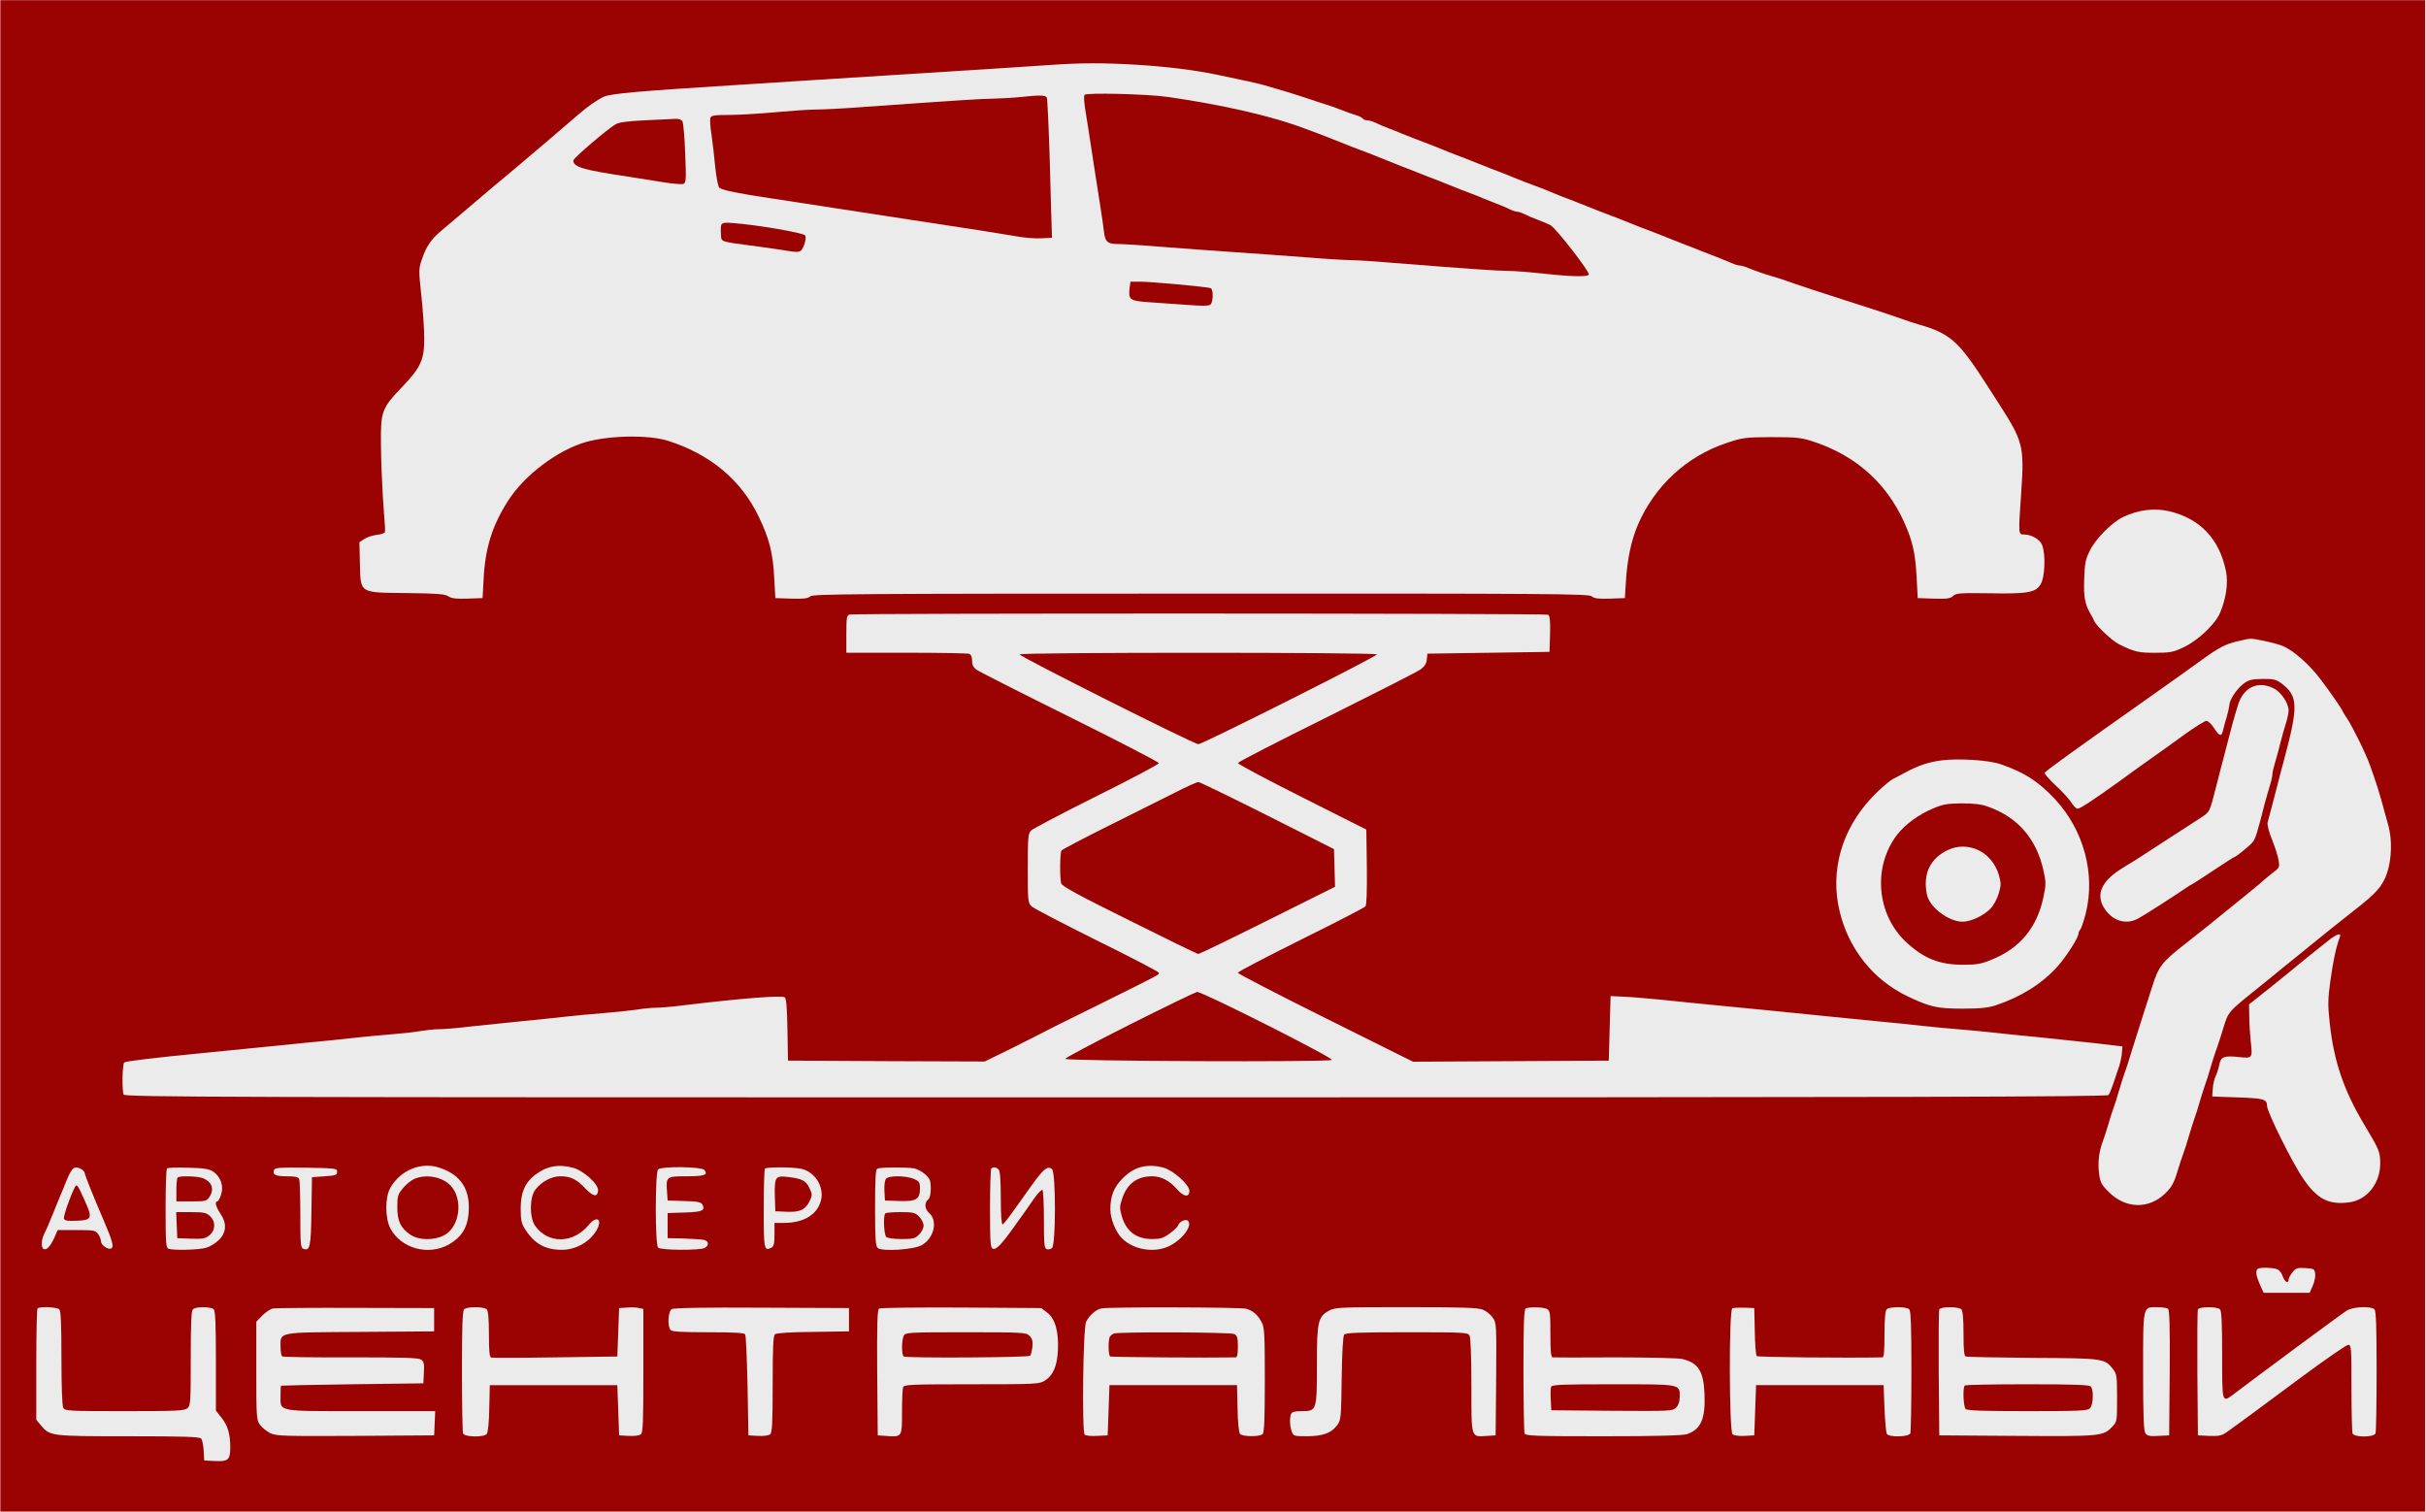 <svg version="1.1" xmlns="http://www.w3.org/2000/svg" xmlns:xlink="http://www.w3.org/1999/xlink" width="300px" height="187px" viewBox="0,0,256,159.562"><g transform=""><g fill="#ebebeb" fill-rule="nonzero" stroke="none" stroke-width="1" stroke-linecap="butt" stroke-linejoin="miter" stroke-miterlimit="10" stroke-dasharray="" stroke-dashoffset="0" font-family="none" font-weight="none" font-size="none" text-anchor="none" style="mix-blend-mode: normal"><path d="M0,159.562v-159.562h256v159.562z" id="bgRectangle"></path></g><g fill="#9b0303" fill-rule="nonzero" stroke="none" stroke-width="1" stroke-linecap="butt" stroke-linejoin="miter" stroke-miterlimit="10" stroke-dasharray="" stroke-dashoffset="0" font-family="none" font-weight="none" font-size="none" text-anchor="none" style="mix-blend-mode: normal"><g transform="translate(0.038,0.013) scale(0.856,0.853)"><g id="surface1"><path d="M0,93.477v93.48h298.91v-186.957h-298.91zM140.047,7.984c3.809,0.242 7.105,0.645 9.961,1.242c3.523,0.73 4.918,1.043 5.867,1.309c0.555,0.176 1.598,0.465 2.328,0.688c0.73,0.223 2.035,0.621 2.875,0.91c0.867,0.309 1.863,0.621 2.215,0.73c0.379,0.109 1.219,0.398 1.883,0.664c0.664,0.266 1.527,0.578 1.926,0.688c0.398,0.113 0.777,0.312 0.844,0.422c0.086,0.133 0.332,0.223 0.551,0.223c0.223,0 0.688,0.133 1.043,0.309c0.332,0.18 1.062,0.488 1.617,0.688c0.551,0.199 1.305,0.512 1.66,0.668c0.664,0.266 1.836,0.73 3.543,1.375c0.484,0.199 1.195,0.465 1.547,0.621c0.379,0.152 1.062,0.441 1.551,0.621c0.488,0.176 1.684,0.641 2.656,1.039c0.977,0.402 2.172,0.867 2.66,1.043c0.484,0.18 1.195,0.469 1.547,0.621c0.379,0.156 1.086,0.445 1.617,0.645c0.508,0.199 1.352,0.508 1.883,0.711c0.508,0.199 1.238,0.484 1.594,0.641c0.375,0.156 1.062,0.445 1.551,0.621c0.484,0.18 1.684,0.645 2.656,1.043c0.973,0.398 2.125,0.844 2.547,1c0.422,0.152 1.57,0.598 2.547,0.996c0.973,0.398 2.125,0.844 2.547,0.996c0.418,0.156 1.57,0.602 2.543,1c0.977,0.398 2.172,0.863 2.66,1.043c0.484,0.199 1.082,0.422 1.328,0.531c0.242,0.09 0.996,0.398 1.66,0.645c0.664,0.266 1.551,0.621 1.949,0.797c0.398,0.18 0.863,0.312 1.039,0.312c0.176,0 0.641,0.133 1.039,0.309c0.93,0.379 2.082,0.777 2.945,1.02c0.645,0.18 1.309,0.398 2.988,1c0.422,0.152 3.168,1.062 6.09,1.996c2.922,0.93 5.668,1.84 6.09,1.996c1.57,0.555 2.348,0.82 2.988,0.996c3.766,1.086 4.852,2.062 8.215,7.32c0.512,0.797 1.309,2.039 1.773,2.77c2.742,4.281 2.941,5.035 2.566,10.469c-0.375,5.391 -0.375,5.391 0.309,5.391c0.977,0 2.039,0.641 2.281,1.375c0.422,1.195 0.312,3.945 -0.199,4.766c-0.617,1.043 -1.57,1.223 -6.332,1.133c-3.609,-0.043 -4.094,-0.023 -4.473,0.332c-0.355,0.332 -0.773,0.379 -2.391,0.332l-1.969,-0.066l-0.133,-2.551c-0.133,-2.551 -0.402,-3.969 -1.043,-5.652c-2.125,-5.59 -6.199,-9.426 -11.957,-11.246c-1.262,-0.398 -1.992,-0.465 -4.914,-0.465c-3.211,0.023 -3.566,0.066 -5.469,0.711c-4.984,1.66 -8.922,5.32 -11.004,10.199c-0.797,1.906 -1.262,4.102 -1.441,6.785l-0.133,2.219l-1.859,0.066c-1.438,0.047 -1.926,-0.02 -2.234,-0.289c-0.355,-0.309 -5.027,-0.352 -48.16,-0.332c-42.664,0 -47.824,0.047 -48.156,0.332c-0.312,0.27 -0.82,0.336 -2.348,0.289l-1.973,-0.066l-0.133,-2.438c-0.152,-3.105 -0.617,-4.945 -1.926,-7.652c-2.145,-4.504 -6,-7.738 -11.223,-9.383c-2.348,-0.73 -7.109,-0.664 -10.031,0.156c-3.52,1 -7.617,4.102 -9.633,7.273c-1.949,3.062 -2.812,5.812 -3.012,9.605l-0.133,2.438l-1.859,0.066c-1.395,0.047 -1.969,-0.02 -2.367,-0.289c-0.445,-0.285 -1.375,-0.352 -5.07,-0.398c-5.957,-0.066 -5.734,0.09 -5.824,-3.637l-0.066,-2.66l0.621,-0.398c0.309,-0.223 1.016,-0.445 1.547,-0.512c0.531,-0.043 0.977,-0.223 0.977,-0.355c0.043,-0.309 0.043,-0.242 -0.246,-4.234c-0.109,-1.84 -0.242,-4.836 -0.242,-6.652c-0.043,-4.039 0.09,-4.414 2.68,-7.121c2.234,-2.352 2.656,-3.281 2.656,-5.941c0,-1.109 -0.156,-3.484 -0.355,-5.281c-0.332,-3.059 -0.332,-3.348 0.047,-4.434c0.531,-1.621 1.172,-2.574 2.434,-3.617c0.578,-0.484 2.172,-1.84 3.52,-2.992c2.727,-2.328 3.543,-3.016 5.117,-4.324c1.195,-1 7.438,-6.32 8.281,-7.074c1.062,-0.934 2.324,-1.82 3.121,-2.176c0.84,-0.375 4.34,-0.688 15.586,-1.395c2.926,-0.18 7.617,-0.488 10.406,-0.668c2.812,-0.176 7.531,-0.484 10.52,-0.664c7.438,-0.465 15.078,-0.953 18.266,-1.176c4.031,-0.289 6.711,-0.289 10.852,-0.043zM267.402,63.227c3.766,0.91 6.137,3.395 6.953,7.363c0.312,1.488 0.023,3.484 -0.75,5.258c-0.621,1.395 -2.68,3.348 -4.453,4.191c-1.305,0.621 -1.684,0.688 -3.562,0.688c-2.062,0 -2.57,-0.133 -4.43,-1.066c-0.797,-0.398 -2.723,-2.195 -3.012,-2.816c-0.109,-0.242 -0.289,-0.598 -0.398,-0.773c-0.773,-1.289 -0.953,-2.219 -0.863,-4.461c0.066,-2.016 0.156,-2.461 0.73,-3.59c0.707,-1.422 2.703,-3.438 4.051,-4.082c1.883,-0.91 3.855,-1.152 5.734,-0.711zM190.816,76.023c0.199,0.133 0.266,0.777 0.223,2.395l-0.066,2.195l-7.531,0.113l-7.527,0.109l-0.066,0.711c-0.043,0.508 -0.285,0.887 -0.773,1.242c-0.398,0.289 -5.625,2.949 -11.602,5.941c-6,2.973 -10.918,5.523 -10.918,5.633c0,0.133 3.566,2.043 7.926,4.238l7.906,3.992l0.066,4.613c0.023,2.949 -0.023,4.723 -0.176,4.898c-0.133,0.156 -3.723,2.02 -7.973,4.125c-4.25,2.129 -7.75,3.949 -7.75,4.082c0,0.109 4.852,2.641 10.805,5.609l10.785,5.391l24.133,-0.133l0.109,-3.992l0.113,-3.992l1.438,0.066c0.797,0.023 2.945,0.199 4.762,0.379c1.836,0.199 4.762,0.488 6.531,0.664c3.941,0.375 9.277,0.91 13.395,1.332c1.707,0.176 4.695,0.465 6.645,0.664c1.949,0.176 4.492,0.441 5.645,0.578c1.152,0.133 3.145,0.309 4.43,0.418c1.285,0.113 3.277,0.289 4.43,0.422c1.148,0.133 3.695,0.398 5.645,0.578c1.949,0.199 5.047,0.531 6.863,0.73l3.32,0.398l-0.066,0.754c-0.02,0.422 -0.176,1.176 -0.332,1.664c-0.176,0.488 -0.484,1.441 -0.707,2.109c-0.223,0.664 -0.488,1.352 -0.621,1.484c-0.152,0.223 -24.91,0.289 -122.375,0.289c-111.195,0 -122.18,-0.023 -122.312,-0.355c-0.219,-0.578 -0.152,-3.816 0.09,-3.969c0.242,-0.156 3.742,-0.578 9.188,-1.109c1.949,-0.199 4.938,-0.488 6.645,-0.664c1.703,-0.18 4.695,-0.469 6.641,-0.668c1.949,-0.176 4.496,-0.441 5.648,-0.574c1.152,-0.133 3.23,-0.336 4.625,-0.445c1.398,-0.109 3.102,-0.289 3.766,-0.422c0.664,-0.109 1.66,-0.223 2.215,-0.223c0.555,0 2.324,-0.133 3.895,-0.332c1.598,-0.176 4.473,-0.465 6.422,-0.664c1.949,-0.199 4.453,-0.445 5.535,-0.578c1.109,-0.133 3.145,-0.309 4.539,-0.422c1.395,-0.109 3.191,-0.309 3.988,-0.418c0.797,-0.137 1.879,-0.246 2.434,-0.246c0.555,0 2.191,-0.133 3.652,-0.332c7.02,-0.844 11.871,-1.219 12.223,-0.953c0.199,0.156 0.289,1.352 0.332,4.035l0.066,3.793l12.133,0.066l12.113,0.043l3.387,-1.66c1.84,-0.934 3.566,-1.797 3.809,-1.93c0.246,-0.156 3.234,-1.645 6.645,-3.328c8.016,-3.992 7.637,-3.793 7.637,-4.059c0,-0.109 -3.41,-1.906 -7.594,-3.969c-4.164,-2.086 -7.793,-3.973 -8.059,-4.215c-0.488,-0.422 -0.512,-0.555 -0.512,-4.723c0,-3.859 0.047,-4.324 0.398,-4.68c0.223,-0.223 3.875,-2.152 8.082,-4.258c4.23,-2.109 7.684,-3.949 7.684,-4.082c0,-0.133 -4.914,-2.684 -10.914,-5.676c-5.98,-2.973 -11.16,-5.613 -11.492,-5.832c-0.465,-0.312 -0.621,-0.602 -0.621,-1.156c0,-0.465 -0.133,-0.773 -0.352,-0.863c-0.199,-0.066 -3.676,-0.133 -7.75,-0.133h-7.398v-2.309c0,-2.016 0.047,-2.328 0.398,-2.414c0.688,-0.18 85.844,-0.156 86.133,0.02zM279.094,79.262c0.863,0.18 1.906,0.465 2.324,0.645c1.352,0.598 3.234,2.285 4.586,4.078c1.328,1.754 2.723,3.793 2.723,3.949c0,0.043 0.266,0.465 0.574,0.93c0.664,1 2.348,4.414 2.836,5.836c0.707,1.949 1.172,3.457 1.551,4.879c0.219,0.797 0.531,1.949 0.707,2.57c0.465,1.707 0.398,4.125 -0.176,5.832c-0.555,1.621 -1.285,2.465 -4.164,4.703c-0.906,0.711 -2.125,1.684 -2.68,2.129c-0.574,0.465 -2.258,1.84 -3.762,3.059c-1.508,1.223 -2.859,2.309 -2.992,2.441c-0.152,0.109 -1.195,0.977 -2.324,1.887c-3.719,2.992 -3.652,2.926 -4.293,5.055c-0.332,1.066 -0.711,2.285 -0.887,2.707c-0.156,0.422 -0.445,1.375 -0.664,2.105c-0.199,0.73 -0.512,1.688 -0.664,2.105c-0.156,0.422 -0.445,1.375 -0.664,2.109c-0.199,0.73 -0.512,1.684 -0.664,2.105c-0.156,0.422 -0.445,1.375 -0.664,2.105c-0.199,0.734 -0.512,1.688 -0.664,2.109c-0.156,0.422 -0.535,1.531 -0.801,2.438c-0.398,1.309 -0.707,1.844 -1.438,2.551c-2.035,1.996 -4.895,1.93 -6.973,-0.156c-0.91,-0.906 -1.066,-1.195 -1.199,-2.262c-0.176,-1.328 -0.02,-2.727 0.422,-3.902c0.156,-0.422 0.465,-1.375 0.688,-2.105c0.199,-0.734 0.508,-1.688 0.664,-2.109c0.156,-0.418 0.465,-1.375 0.664,-2.105c0.223,-0.73 0.508,-1.684 0.664,-2.105c0.156,-0.422 0.621,-1.82 0.996,-3.105c0.398,-1.285 0.996,-3.172 1.328,-4.215c0.332,-1.043 0.82,-2.57 1.086,-3.391c0.82,-2.641 1.195,-3.129 4.23,-5.5c0.906,-0.711 2.125,-1.688 2.676,-2.129c0.578,-0.469 2.262,-1.844 3.766,-3.062c1.504,-1.219 2.855,-2.328 2.969,-2.461c0.133,-0.133 0.641,-0.555 1.172,-0.977c0.93,-0.688 0.953,-0.754 0.797,-1.617c-0.066,-0.488 -0.441,-1.645 -0.797,-2.531c-0.375,-0.906 -0.621,-1.863 -0.555,-2.129c0.066,-0.266 0.332,-1.285 0.598,-2.262c0.266,-0.977 0.555,-2.129 0.664,-2.551c0.09,-0.422 0.398,-1.574 0.664,-2.551c1.906,-7.094 1.883,-8.27 -0.266,-9.891c-0.617,-0.441 -0.949,-0.531 -2.301,-0.508c-1.375,0.02 -1.684,0.109 -2.391,0.641c-0.797,0.621 -1.684,1.996 -1.684,2.617c0,0.18 -0.156,0.82 -0.309,1.398c-0.18,0.598 -0.398,1.352 -0.465,1.684c-0.18,0.844 -0.445,0.777 -1.109,-0.266c-0.309,-0.488 -0.73,-0.887 -0.953,-0.887c-0.199,0 -1.461,0.801 -2.809,1.773c-1.332,0.977 -3.277,2.375 -4.32,3.105c-1.039,0.734 -2.723,1.953 -3.742,2.707c-3.145,2.262 -4.691,3.281 -5.004,3.281c-0.152,0 -0.508,-0.332 -0.75,-0.754c-0.266,-0.422 -1.133,-1.375 -1.93,-2.105c-0.797,-0.754 -1.414,-1.465 -1.371,-1.574c0.09,-0.223 2.855,-2.242 13.352,-9.672c2.324,-1.641 5.004,-3.57 5.977,-4.277c2.172,-1.578 2.969,-1.996 4.539,-2.352c1.594,-0.379 1.441,-0.379 3.211,-0.023zM280.27,85.141c0.883,0.441 1.812,1.84 1.812,2.703c0,0.289 -0.133,0.977 -0.309,1.531c-0.176,0.555 -0.488,1.641 -0.688,2.441c-0.199,0.797 -0.484,1.906 -0.664,2.461c-0.176,0.574 -0.332,1.219 -0.332,1.441c0,0.242 -0.133,0.863 -0.309,1.418c-0.176,0.555 -0.465,1.598 -0.664,2.328c-0.84,3.352 -1.129,4.305 -1.461,4.68c-0.355,0.465 -2.105,1.863 -2.281,1.863c-0.066,0 -1.219,0.754 -2.59,1.664c-1.375,0.91 -2.523,1.664 -2.57,1.664c-0.043,0 -0.508,0.285 -1.016,0.641c-1.664,1.133 -4.918,3.219 -5.648,3.617c-1.57,0.863 -3.32,0.266 -4.297,-1.441c-0.883,-1.574 -0.199,-3.129 1.996,-4.57c0.684,-0.441 1.348,-0.844 1.461,-0.91c0.133,-0.066 0.93,-0.574 1.77,-1.129c0.863,-0.555 2.457,-1.598 3.543,-2.309c1.109,-0.707 2.523,-1.641 3.145,-2.039c1.238,-0.82 1.152,-0.664 1.992,-3.949c0.18,-0.73 0.465,-1.84 0.621,-2.438c0.176,-0.621 0.465,-1.754 0.664,-2.551c0.465,-1.84 0.93,-3.57 1.395,-5.055c0.664,-2.219 2.48,-3.062 4.43,-2.062zM246.613,94.52c2.945,1.02 4.605,2.109 6.641,4.281c3.59,3.859 5.051,9.312 3.809,14.215c-0.242,0.953 -0.551,1.84 -0.664,1.953c-0.133,0.133 -0.219,0.355 -0.219,0.488c0,0.508 -1.508,2.859 -2.57,4.059c-1.926,2.148 -4.496,3.77 -7.617,4.812c-0.93,0.309 -1.883,0.418 -4.094,0.418c-3.125,0 -4.008,-0.199 -6.754,-1.508c-4.23,-2.016 -7.309,-5.852 -8.414,-10.555c-1.195,-4.969 0.266,-10.113 3.961,-14.039c0.953,-1.02 2.172,-2.086 2.703,-2.352c0.531,-0.285 1.129,-0.574 1.305,-0.688c1.797,-0.973 2.969,-1.352 4.652,-1.574c2.168,-0.266 5.801,-0.02 7.262,0.488zM288.395,115.922c-0.441,1.129 -0.82,2.883 -1.152,5.32c-0.332,2.352 -0.332,3.039 -0.09,5.301c0.512,4.703 1.73,8.316 4.23,12.508c1.906,3.195 1.992,3.395 1.992,4.879c0,2.418 -1.617,4.48 -3.785,4.77c-2.547,0.355 -4.008,-0.398 -5.691,-2.906c-1.371,-1.996 -4.473,-8.27 -4.473,-9.023c-0.02,-0.82 -0.375,-0.934 -3.586,-1.043l-3.168,-0.113l0.066,-0.973c0.023,-0.535 0.199,-1.223 0.355,-1.555c0.156,-0.309 0.355,-0.953 0.445,-1.395c0.176,-1 0.574,-1.156 2.457,-0.957c1.637,0.18 1.66,0.156 1.414,-1.996c-0.086,-0.863 -0.176,-2.215 -0.176,-3.035l-0.023,-1.488l2.727,-2.172c1.48,-1.199 2.746,-2.219 2.812,-2.285c0.152,-0.156 3.141,-2.574 4.293,-3.48c1.02,-0.801 1.594,-0.953 1.352,-0.355zM54.047,144.398c2.723,0.863 3.918,2.703 3.676,5.652c-0.133,1.777 -0.887,2.973 -2.414,3.859c-2.547,1.441 -5.934,0.512 -7.238,-1.996c-0.664,-1.285 -0.664,-3.859 0.02,-5.031c1.242,-2.152 3.742,-3.195 5.957,-2.484zM70.566,144.418c1.348,0.355 3.23,2.086 3.121,2.863c-0.109,0.82 -0.574,0.73 -1.574,-0.289c-1.082,-1.152 -1.812,-1.508 -3.098,-1.508c-1.062,0 -2.305,0.664 -3.055,1.641c-0.73,0.953 -0.754,3.48 -0.023,4.504c1.594,2.238 4.672,2.195 6.578,-0.113c1.129,-1.375 1.836,-0.574 0.797,0.934c-0.91,1.309 -2.48,2.129 -4.098,2.129c-2.039,0 -3.367,-0.734 -4.516,-2.531c-0.465,-0.73 -0.555,-1.152 -0.555,-2.551c0,-1.992 0.508,-3.191 1.75,-4.168c1.438,-1.109 2.879,-1.375 4.672,-0.91zM143.41,144.418c1.176,0.336 3.168,2.109 3.168,2.863c0,0.84 -0.688,0.773 -1.527,-0.199c-0.977,-1.09 -1.926,-1.598 -3.078,-1.598c-1.84,0 -3.078,0.93 -3.676,2.75c-0.332,0.977 -0.332,1.195 -0.043,2.219c0.551,1.863 1.793,2.793 3.738,2.793c0.977,0 1.375,-0.109 2.129,-0.664c0.508,-0.379 0.996,-0.82 1.062,-1.023c0.176,-0.484 0.949,-0.84 1.215,-0.574c0.621,0.621 -0.73,2.395 -2.391,3.172c-1.902,0.863 -4.449,0.375 -5.82,-1.086c-0.754,-0.824 -1.352,-2.375 -1.352,-3.527c0,-1.621 0.441,-2.75 1.551,-3.836c1.395,-1.422 2.988,-1.82 5.023,-1.289zM9.984,144.598c0.223,0.133 0.422,0.355 0.422,0.508c0,0.223 1.129,3.039 2.324,5.812c1.109,2.594 1.309,3.348 0.91,3.504c-0.422,0.156 -1.242,-0.445 -1.242,-0.91c0,-0.223 -0.152,-0.621 -0.352,-0.887c-0.312,-0.445 -0.512,-0.488 -2.66,-0.488h-2.324l-0.422,0.977c-0.484,1.062 -0.973,1.574 -1.328,1.352c-0.309,-0.199 -0.266,-1.152 0.09,-1.84c0.176,-0.332 0.641,-1.398 1.02,-2.371c0.398,-0.977 0.84,-2.086 0.996,-2.441c0.176,-0.379 0.508,-1.219 0.773,-1.887c0.645,-1.551 0.93,-1.773 1.793,-1.328zM26.215,144.887c0.93,0.621 1.352,1.793 0.996,2.859c-0.152,0.465 -0.352,0.844 -0.465,0.844c-0.352,0 -0.176,0.688 0.379,1.508c0.816,1.195 0.75,2.328 -0.18,3.258c-0.398,0.402 -1.129,0.844 -1.594,0.977c-0.953,0.266 -4.051,0.332 -4.629,0.113c-0.309,-0.113 -0.352,-0.777 -0.352,-4.949c0,-2.66 0.066,-4.898 0.176,-4.988c0.09,-0.09 1.262,-0.133 2.59,-0.09c1.906,0.047 2.594,0.156 3.078,0.469zM41.516,144.93c0,0.398 -0.176,0.465 -1.551,0.555l-1.551,0.109l-0.066,4.238c-0.066,4.41 -0.176,4.945 -1.016,4.613c-0.312,-0.113 -0.355,-0.645 -0.355,-4.191c0,-2.242 -0.066,-4.215 -0.133,-4.414c-0.109,-0.266 -0.465,-0.355 -1.527,-0.355c-1.418,0 -1.793,-0.199 -1.574,-0.801c0.113,-0.266 0.73,-0.309 3.941,-0.266c3.656,0.066 3.832,0.09 3.832,0.512zM86.797,144.707c0.484,0.598 0,0.777 -2.215,0.777c-2.504,0 -2.547,0.023 -2.391,2.02l0.066,0.973l2.035,0.066c1.703,0.047 2.082,0.133 2.258,0.445c0.379,0.73 -0.02,0.91 -2.191,0.977l-2.102,0.066v3.105l1.992,0.043c1.105,0.043 2.215,0.109 2.5,0.176c0.598,0.156 0.645,0.688 0.066,1c-0.621,0.309 -5.402,0.289 -5.734,-0.047c-0.375,-0.375 -0.375,-9.289 0,-9.668c0.422,-0.422 5.359,-0.355 5.715,0.066zM98.598,144.531c1.77,0.289 3.031,2.262 2.547,3.992c-0.465,1.73 -2.148,2.727 -4.539,2.727h-1.176v1.441c0,1.133 -0.09,1.465 -0.375,1.617c-0.91,0.469 -0.953,0.223 -0.953,-4.812c0,-2.66 0.066,-4.898 0.156,-4.965c0.176,-0.199 3.211,-0.199 4.34,0zM112.68,144.508c0.375,0.09 0.996,0.422 1.348,0.754c0.578,0.531 0.668,0.797 0.668,1.73c0,0.711 -0.113,1.199 -0.336,1.375c-0.465,0.375 -0.418,1.152 0.09,1.598c1.152,0.977 0.688,3.148 -0.863,4.035c-0.953,0.555 -4.871,0.82 -5.426,0.355c-0.266,-0.223 -0.332,-1.086 -0.332,-4.992c0,-3.57 0.066,-4.766 0.289,-4.832c0.398,-0.18 3.742,-0.18 4.562,-0.023zM123.062,144.641c0.176,0.18 0.266,1.285 0.266,3.57c0,1.996 0.09,3.262 0.223,3.215c0.199,-0.066 0.773,-0.84 3.43,-4.609c1.598,-2.242 2.105,-2.684 2.66,-2.219c0.484,0.398 0.484,9.359 0,9.758c-0.18,0.156 -0.488,0.223 -0.664,0.133c-0.289,-0.09 -0.332,-0.711 -0.332,-3.66c0,-1.949 -0.09,-3.594 -0.18,-3.66c-0.109,-0.066 -0.598,0.445 -1.062,1.109c-0.465,0.688 -1.461,2.109 -2.215,3.148c-1.75,2.484 -2.414,3.172 -2.832,3.02c-0.312,-0.113 -0.355,-0.777 -0.355,-4.949c0,-2.66 0.066,-4.898 0.156,-4.965c0.219,-0.246 0.617,-0.18 0.906,0.109zM280.754,157.016c0.223,0.113 0.512,0.512 0.621,0.887c0.242,0.668 0.707,0.91 0.707,0.355c0,-0.156 0.199,-0.555 0.465,-0.887c0.422,-0.531 0.602,-0.598 1.617,-0.531c1.062,0.066 1.129,0.109 1.195,0.707c0.047,0.355 -0.086,1.023 -0.309,1.508l-0.375,0.844h-5.668l-0.465,-1.02c-0.465,-1.062 -0.555,-1.684 -0.289,-1.93c0.223,-0.242 2.035,-0.176 2.5,0.066zM7.262,161.941c0.199,0.199 0.266,1.84 0.266,6.008c0,3.527 0.09,5.898 0.223,6.164c0.223,0.402 0.555,0.422 7.57,0.422c6.512,0 7.375,-0.043 7.75,-0.375c0.379,-0.332 0.398,-0.82 0.398,-6.168c0,-4.211 0.066,-5.852 0.266,-6.051c0.355,-0.355 2.215,-0.355 2.57,0c0.199,0.199 0.266,1.926 0.266,6.406v6.121l0.664,0.844c0.797,0.996 1.105,2.02 1.105,3.68c0,1.578 -0.242,1.797 -1.926,1.711l-1.285,-0.066l-0.066,-1.223c-0.043,-0.664 -0.176,-1.328 -0.309,-1.484c-0.176,-0.223 -2.125,-0.289 -8.969,-0.289c-9.562,0 -9.652,-0.023 -10.758,-1.309l-0.598,-0.73v-6.809c0,-3.75 0.066,-6.898 0.152,-6.965c0.246,-0.266 2.391,-0.176 2.68,0.113zM53.473,163.227v1.441l-9.055,0.066c-10.344,0.066 -9.879,-0.023 -9.879,1.84c0,0.578 0.09,1.133 0.223,1.199c0.109,0.066 3.918,0.133 8.48,0.109c6.422,0 8.348,0.043 8.637,0.289c0.332,0.223 0.398,0.531 0.332,1.598l-0.066,1.328l-8.746,0.113c-4.805,0.066 -8.77,0.152 -8.793,0.176c-0.043,0.023 -0.066,0.555 -0.066,1.199c0,2.062 -0.598,1.949 9.898,1.949h9.168l-0.066,1.488l-0.066,1.508l-9.676,0.066c-8.879,0.043 -9.766,0.02 -10.52,-0.332c-0.441,-0.223 -1.016,-0.688 -1.262,-1.023c-0.441,-0.598 -0.465,-0.887 -0.465,-6.695v-6.078l0.754,-0.773c0.422,-0.422 1.02,-0.824 1.328,-0.867c0.309,-0.043 4.914,-0.09 10.207,-0.066l9.633,0.023zM59.961,161.941c0.176,0.176 0.266,1.195 0.266,3.082c0,2.062 0.066,2.836 0.285,2.883c0.133,0.043 3.699,0.043 7.906,-0.023l7.637,-0.109l0.113,-2.996l0.109,-2.992l0.977,-0.066c0.551,-0.047 1.215,-0.023 1.504,0.066l0.508,0.109v7.629c0,6.301 -0.043,7.676 -0.309,7.875c-0.176,0.152 -0.82,0.242 -1.504,0.199l-1.176,-0.066l-0.109,-3.105l-0.113,-3.105h-15.719l-0.066,2.859c-0.023,1.664 -0.156,2.996 -0.309,3.172c-0.355,0.445 -2.746,0.402 -2.926,-0.066c-0.066,-0.199 -0.133,-3.656 -0.133,-7.715c0,-5.434 0.066,-7.43 0.266,-7.629c0.355,-0.355 2.438,-0.355 2.793,0zM104.617,163.227v1.441l-4.406,0.066c-2.809,0.023 -4.516,0.133 -4.715,0.289c-0.223,0.199 -0.289,1.527 -0.289,6.188c0,4.855 -0.066,5.988 -0.309,6.188c-0.176,0.152 -0.82,0.242 -1.504,0.199l-1.176,-0.066l-0.109,-6.102c-0.066,-3.348 -0.199,-6.23 -0.289,-6.387c-0.133,-0.199 -1.305,-0.266 -4.559,-0.266c-3.102,0 -4.43,-0.066 -4.629,-0.266c-0.422,-0.422 -0.332,-2.328 0.133,-2.594c0.242,-0.156 4.098,-0.223 11.113,-0.18l10.738,0.047zM129.043,162.34c0.973,0.73 1.438,2.352 1.328,4.633c-0.09,1.996 -0.598,3.148 -1.617,3.793c-0.688,0.422 -1.086,0.445 -9.035,0.445c-7.371,0 -8.324,0.043 -8.434,0.355c-0.066,0.199 -0.133,1.574 -0.133,3.102c0,3.105 0.02,3.086 -2.016,2.93l-0.977,-0.066l-0.066,-7.742c-0.043,-6.055 0.023,-7.781 0.223,-7.938c0.156,-0.113 4.715,-0.156 10.141,-0.133l9.852,0.066zM153.598,161.871c0.84,0.246 1.438,0.777 1.926,1.73c0.309,0.602 0.352,1.641 0.352,7.121c0,4.68 -0.066,6.453 -0.266,6.652c-0.352,0.355 -2.5,0.332 -2.789,-0.023c-0.152,-0.176 -0.285,-1.508 -0.309,-3.172l-0.066,-2.859h-15.723l-0.219,6.211l-1.309,0.066c-0.707,0.043 -1.395,-0.023 -1.527,-0.156c-0.352,-0.355 -0.199,-13.262 0.18,-13.973c0.418,-0.82 1.238,-1.508 1.879,-1.641c1.086,-0.199 17.184,-0.156 17.871,0.043zM182.758,161.984c0.398,0.156 0.949,0.598 1.215,0.977c0.465,0.664 0.465,0.82 0.422,7.629l-0.066,6.941l-1.039,0.066c-2.039,0.133 -1.949,0.398 -1.949,-6.188c0,-3.551 -0.09,-5.945 -0.223,-6.211c-0.219,-0.398 -0.551,-0.422 -7.727,-0.422c-5.777,0 -7.551,0.066 -7.727,0.289c-0.156,0.156 -0.266,2.238 -0.312,5.41c-0.066,4.793 -0.086,5.168 -0.531,5.766c-0.73,1 -1.746,1.375 -3.695,1.398c-1.641,0 -1.727,-0.023 -1.926,-0.574c-0.246,-0.645 -0.289,-1.664 -0.09,-2.176c0.109,-0.266 0.441,-0.355 1.328,-0.355c1.84,0 1.859,-0.066 1.859,-5.766c0,-5.367 0.133,-5.941 1.551,-6.695c0.707,-0.379 1.461,-0.402 9.477,-0.402c6.91,0 8.836,0.066 9.434,0.312zM190.66,161.895c0.379,0.223 0.422,0.488 0.422,3.105c0,2.152 0.066,2.883 0.289,2.883c0.133,0.023 3.609,0.023 7.684,0c4.07,0 7.812,0.09 8.277,0.199c1.973,0.465 2.637,1.508 2.746,4.324c0.133,3.062 -0.441,4.391 -2.145,4.969c-0.535,0.176 -3.656,0.266 -10.32,0.266c-8.547,0 -9.609,-0.043 -9.719,-0.355c-0.066,-0.199 -0.133,-3.727 -0.133,-7.852c0,-5.785 0.066,-7.516 0.285,-7.605c0.488,-0.223 2.172,-0.156 2.613,0.066zM216.277,164.668c0.023,1.574 0.133,2.949 0.246,3.059c0.133,0.133 10.938,0.246 15.477,0.156c0.199,0 0.266,-0.711 0.266,-2.84c0,-1.906 0.09,-2.926 0.266,-3.102c0.355,-0.355 2.434,-0.355 2.789,0c0.199,0.199 0.266,2.195 0.266,7.629c0,4.059 -0.066,7.516 -0.133,7.715c-0.176,0.445 -2.613,0.512 -2.898,0.066c-0.09,-0.133 -0.223,-1.551 -0.289,-3.148l-0.109,-2.883h-15.723l-0.109,3.105l-0.113,3.105l-1.172,0.066c-0.688,0.043 -1.328,-0.047 -1.504,-0.199c-0.422,-0.355 -0.465,-15.391 -0.023,-15.594c0.133,-0.043 0.82,-0.086 1.484,-0.066l1.215,0.047zM241.742,161.941c0.176,0.176 0.266,1.172 0.266,2.992c0,2.02 0.066,2.773 0.289,2.84c0.152,0.066 3.852,0.133 8.234,0.176c8.723,0.043 8.879,0.066 9.898,1.375c0.465,0.598 0.508,0.867 0.508,3.594c0,2.906 0,2.926 -0.617,3.57c-1.086,1.152 -1.465,1.176 -11.781,1.109l-9.52,-0.066l-0.066,-7.652c-0.023,-4.215 0,-7.785 0.066,-7.918c0.133,-0.375 2.367,-0.375 2.723,-0.02zM267.203,161.852c0.199,0.156 0.266,1.883 0.223,7.938l-0.066,7.742l-1.328,0.066c-1.039,0.066 -1.371,0 -1.594,-0.312c-0.223,-0.309 -0.289,-2.105 -0.289,-7.648c0,-8.25 -0.066,-7.965 1.727,-7.965c0.578,0 1.176,0.09 1.328,0.18zM273.625,161.941c0.199,0.199 0.266,1.75 0.266,5.652c0,5.988 -0.02,5.922 1.395,4.859c3.059,-2.332 13.418,-10.027 13.973,-10.359c0.797,-0.488 2.988,-0.574 3.41,-0.152c0.199,0.199 0.266,2.195 0.266,7.629c0,4.059 -0.066,7.516 -0.133,7.715c-0.199,0.512 -2.637,0.512 -2.836,0c-0.066,-0.199 -0.133,-2.727 -0.133,-5.652c0,-4.969 -0.02,-5.301 -0.398,-5.301c-0.219,0 -2.832,1.816 -5.82,4.035c-5.426,4.059 -7.883,5.855 -9.211,6.809c-0.598,0.398 -0.953,0.465 -2.105,0.422l-1.395,-0.066l-0.066,-7.652c-0.023,-4.215 0,-7.785 0.066,-7.918c0.133,-0.375 2.367,-0.375 2.723,-0.02zM273.625,161.941"></path><path d="M133.648,11.711c-0.09,0.133 -0.047,0.863 0.066,1.641c0.219,1.309 0.508,3.215 1.262,8.16c0.176,1.152 0.465,2.996 0.641,4.102c0.176,1.09 0.355,2.418 0.422,2.953c0.133,1.305 0.441,1.594 1.66,1.594c0.555,0 2.922,0.133 5.227,0.332c2.324,0.18 6.398,0.488 9.078,0.668c2.676,0.176 6.816,0.488 9.188,0.664c2.367,0.199 4.762,0.332 5.312,0.332c0.555,0 2.836,0.133 5.094,0.332c9.188,0.734 13.02,1 14.281,1c0.73,0 2.68,0.156 4.316,0.332c3.434,0.379 5.449,0.422 5.625,0.133c0.176,-0.289 -4.074,-5.789 -4.738,-6.121c-0.309,-0.156 -0.996,-0.465 -1.551,-0.664c-0.555,-0.199 -1.285,-0.512 -1.617,-0.688c-0.352,-0.18 -0.773,-0.312 -0.93,-0.312c-0.152,0 -0.574,-0.133 -0.93,-0.309c-0.332,-0.18 -1.062,-0.488 -1.617,-0.688c-0.551,-0.223 -1.281,-0.512 -1.66,-0.664c-0.352,-0.156 -1.062,-0.445 -1.547,-0.621c-0.488,-0.18 -1.684,-0.645 -2.66,-1.043c-0.973,-0.398 -2.168,-0.867 -2.656,-1.043c-0.484,-0.199 -1.086,-0.422 -1.328,-0.531c-0.242,-0.09 -0.996,-0.402 -1.66,-0.645c-0.664,-0.266 -1.969,-0.797 -2.879,-1.152c-0.906,-0.379 -2.016,-0.801 -2.434,-0.953c-0.422,-0.156 -1.574,-0.602 -2.547,-1c-1.684,-0.664 -2.547,-1.02 -4.32,-1.664c-4.117,-1.551 -10.141,-2.926 -16.938,-3.902c-2.566,-0.355 -9.984,-0.531 -10.16,-0.242zM133.648,11.711"></path><path d="M125.766,11.977c-0.797,0.09 -2.238,0.176 -3.211,0.199c-1.66,0.023 -4.055,0.176 -15.941,1.02c-2.547,0.199 -5.293,0.332 -6.09,0.332c-0.797,0 -3.035,0.156 -4.984,0.332c-1.945,0.18 -4.516,0.336 -5.711,0.336c-1.77,0 -2.191,0.066 -2.301,0.352c-0.066,0.199 -0.023,1.109 0.133,2.043c0.133,0.953 0.352,2.75 0.465,4.035c0.133,1.285 0.352,2.441 0.508,2.574c0.289,0.285 2.434,0.73 6.355,1.309c1.285,0.199 3.23,0.484 4.316,0.664c1.105,0.176 3.035,0.465 4.316,0.664c1.285,0.199 3.234,0.488 4.32,0.668c1.105,0.176 3.031,0.465 4.316,0.664c1.285,0.199 3.234,0.488 4.316,0.664c1.109,0.18 3.035,0.465 4.32,0.664c1.281,0.203 3.164,0.512 4.207,0.688c1.039,0.203 2.477,0.312 3.207,0.27l1.332,-0.066l-0.023,-0.777c-0.023,-0.422 -0.133,-4.281 -0.242,-8.562c-0.133,-4.277 -0.289,-7.895 -0.379,-8.027c-0.176,-0.289 -0.953,-0.289 -3.23,-0.043zM125.766,11.977"></path><path d="M79.488,14.859c-1.949,0.09 -3.211,0.242 -3.586,0.465c-0.953,0.512 -5.27,4.215 -5.27,4.504c0,0.82 1.238,1.176 6.863,2.016c1.285,0.199 3.23,0.512 4.316,0.688c1.109,0.18 2.172,0.266 2.371,0.199c0.352,-0.133 0.375,-0.488 0.242,-3.723c-0.066,-1.977 -0.223,-3.773 -0.332,-3.992c-0.133,-0.246 -0.422,-0.355 -0.906,-0.336c-0.398,0.023 -2.062,0.09 -3.699,0.18zM79.488,14.859"></path><path d="M88.875,27.789c-0.066,0.176 -0.086,0.707 -0.043,1.176c0.066,0.977 -0.309,0.863 4.715,1.527c1.461,0.203 3.168,0.445 3.766,0.555c0.797,0.133 1.195,0.113 1.395,-0.086c0.355,-0.355 0.707,-1.555 0.508,-1.863c-0.199,-0.312 -5.91,-1.309 -8.922,-1.531c-0.996,-0.09 -1.305,-0.023 -1.418,0.223zM88.875,27.789"></path><path d="M139.203,35.641c-0.152,1.395 0.047,1.551 2.215,1.707c1.086,0.066 3.188,0.223 4.715,0.332c1.93,0.156 2.836,0.156 3.035,-0.023c0.375,-0.309 0.375,-1.93 0.023,-2.039c-0.578,-0.176 -7.418,-0.797 -8.613,-0.797h-1.262zM139.203,35.641"></path><path d="M125.652,80.926c-0.109,0.223 21.5,11.109 22.031,11.109c0.512,0 22.141,-10.91 22.008,-11.109c-0.152,-0.266 -43.859,-0.266 -44.039,0zM125.652,80.926"></path><path d="M144.805,98.023c-1.395,0.711 -5.09,2.551 -8.191,4.105c-3.098,1.551 -5.711,2.926 -5.801,3.059c-0.199,0.309 -0.223,3.371 -0.043,4.059c0.086,0.355 2.125,1.465 8.414,4.59c4.559,2.285 8.367,4.148 8.5,4.148c0.113,0 3.965,-1.863 8.523,-4.148l8.328,-4.168l-0.133,-4.656l-8.195,-4.148c-4.492,-2.262 -8.344,-4.148 -8.523,-4.148c-0.176,0 -1.484,0.578 -2.879,1.309zM144.805,98.023"></path><path d="M139.184,126.742c-4.363,2.199 -7.93,4.105 -7.906,4.215c0.023,0.289 32.57,0.422 32.859,0.133c0.242,-0.242 -16.008,-8.473 -16.605,-8.406c-0.223,0.023 -3.965,1.844 -8.348,4.059zM139.184,126.742"></path><path d="M238.223,99.996c-1.773,0.758 -3.367,1.93 -4.363,3.195c-3.078,3.969 -2.59,9.914 1.105,13.352c2.148,1.996 4.074,2.773 6.953,2.773c1.727,0 2.281,-0.09 3.59,-0.645c3.473,-1.398 5.578,-3.992 6.352,-7.719c0.332,-1.598 0.332,-1.84 -0.02,-3.395c-0.863,-3.855 -3.211,-6.539 -6.844,-7.805c-0.754,-0.289 -1.75,-0.398 -3.211,-0.398c-1.816,0.023 -2.301,0.109 -3.562,0.641zM243.602,105.031c1.285,0.512 2.324,1.707 2.746,3.129c0.309,1.062 0.309,1.285 0,2.352c-0.199,0.664 -0.621,1.461 -1.039,1.883c-0.844,0.867 -2.414,1.598 -3.41,1.598c-1.73,0 -4.098,-1.797 -4.406,-3.371c-0.512,-2.551 0.398,-4.457 2.59,-5.5c1.152,-0.531 2.281,-0.555 3.52,-0.09zM243.602,105.031"></path><path d="M51.016,145.816c-0.398,0.176 -1.02,0.688 -1.395,1.152c-0.621,0.754 -0.688,0.977 -0.688,2.328c0,1.73 0.398,2.574 1.617,3.418c1.016,0.688 2.875,0.73 4.117,0.086c1.969,-0.996 2.434,-4.457 0.84,-6.164c-1.016,-1.086 -3.031,-1.465 -4.492,-0.82zM51.016,145.816"></path><path d="M9.234,146.746c-0.488,0.844 -1.508,3.707 -1.395,3.973c0.086,0.266 0.441,0.309 1.613,0.266c1.883,-0.09 1.949,-0.312 0.863,-2.684c-0.75,-1.688 -0.883,-1.863 -1.082,-1.555zM9.234,146.746"></path><path d="M21.855,145.641c-0.09,0.066 -0.156,0.773 -0.156,1.551v1.398h1.859c1.727,0 1.883,-0.047 2.215,-0.555c0.641,-0.977 0.309,-1.887 -0.844,-2.328c-0.664,-0.246 -2.855,-0.312 -3.074,-0.066zM21.855,145.641"></path><path d="M21.742,151.516l0.066,1.621l1.684,0.066c1.418,0.043 1.75,0 2.258,-0.402c0.777,-0.621 0.82,-1.707 0.09,-2.395c-0.445,-0.422 -0.777,-0.488 -2.348,-0.488h-1.816zM21.742,151.516"></path><path d="M95.695,145.773c-0.199,0.219 -0.266,0.93 -0.223,2.195l0.066,1.84l1.398,0.066c1.637,0.066 2.301,-0.242 2.855,-1.375c0.309,-0.688 0.309,-0.797 -0.047,-1.551c-0.441,-0.934 -0.93,-1.176 -2.609,-1.375c-0.91,-0.113 -1.242,-0.066 -1.441,0.199zM95.695,145.773"></path><path d="M109.18,145.793c-0.156,0.18 -0.242,0.82 -0.199,1.508l0.066,1.176l1.75,0.066c2.102,0.066 2.566,-0.199 2.566,-1.551c0,-0.777 -0.086,-0.887 -0.773,-1.199c-0.996,-0.398 -3.078,-0.422 -3.41,0zM109.18,145.793"></path><path d="M109.09,150.074c-0.266,0.246 -0.176,2.617 0.113,2.906c0.152,0.156 0.93,0.266 1.883,0.266c1.438,0 1.703,-0.066 2.168,-0.555c0.309,-0.289 0.555,-0.797 0.555,-1.109c0,-0.309 -0.246,-0.82 -0.555,-1.109c-0.465,-0.488 -0.73,-0.555 -2.281,-0.555c-0.949,0 -1.816,0.066 -1.883,0.156zM109.09,150.074"></path><path d="M111.371,165.199c-0.285,0.555 -0.285,2.395 0,2.574c0.355,0.219 15.344,0.133 15.566,-0.09c0.109,-0.109 0.223,-0.598 0.289,-1.109c0.066,-0.711 -0.023,-1.02 -0.355,-1.352c-0.422,-0.422 -0.754,-0.445 -7.859,-0.445c-7.086,0 -7.418,0.023 -7.641,0.422zM111.371,165.199"></path><path d="M137.277,164.934c-0.176,0.066 -0.398,0.242 -0.488,0.375c-0.242,0.355 -0.219,2.309 0.023,2.465c0.156,0.086 12.422,0.176 15.477,0.109c0.18,0 0.266,-0.422 0.266,-1.332c0,-1.062 -0.086,-1.352 -0.418,-1.551c-0.469,-0.242 -14.238,-0.289 -14.859,-0.066zM137.277,164.934"></path><path d="M191.172,171.52c-0.066,0.156 -0.09,0.887 -0.047,1.598l0.066,1.309l7.465,0.066c7.238,0.043 7.48,0.043 7.926,-0.398c0.285,-0.289 0.441,-0.734 0.441,-1.309c0,-1.621 0.223,-1.574 -8.215,-1.574c-6.133,0 -7.551,0.043 -7.637,0.309zM191.172,171.52"></path><path d="M242.164,171.363c-0.266,0.246 -0.18,2.617 0.109,2.906c0.199,0.199 2.191,0.266 7.617,0.266c6.398,0 7.418,-0.043 7.703,-0.355c0.422,-0.418 0.488,-2.305 0.09,-2.703c-0.199,-0.199 -2.234,-0.266 -7.816,-0.266c-4.16,0 -7.637,0.066 -7.703,0.152zM242.164,171.363"></path></g></g></g></g></svg>